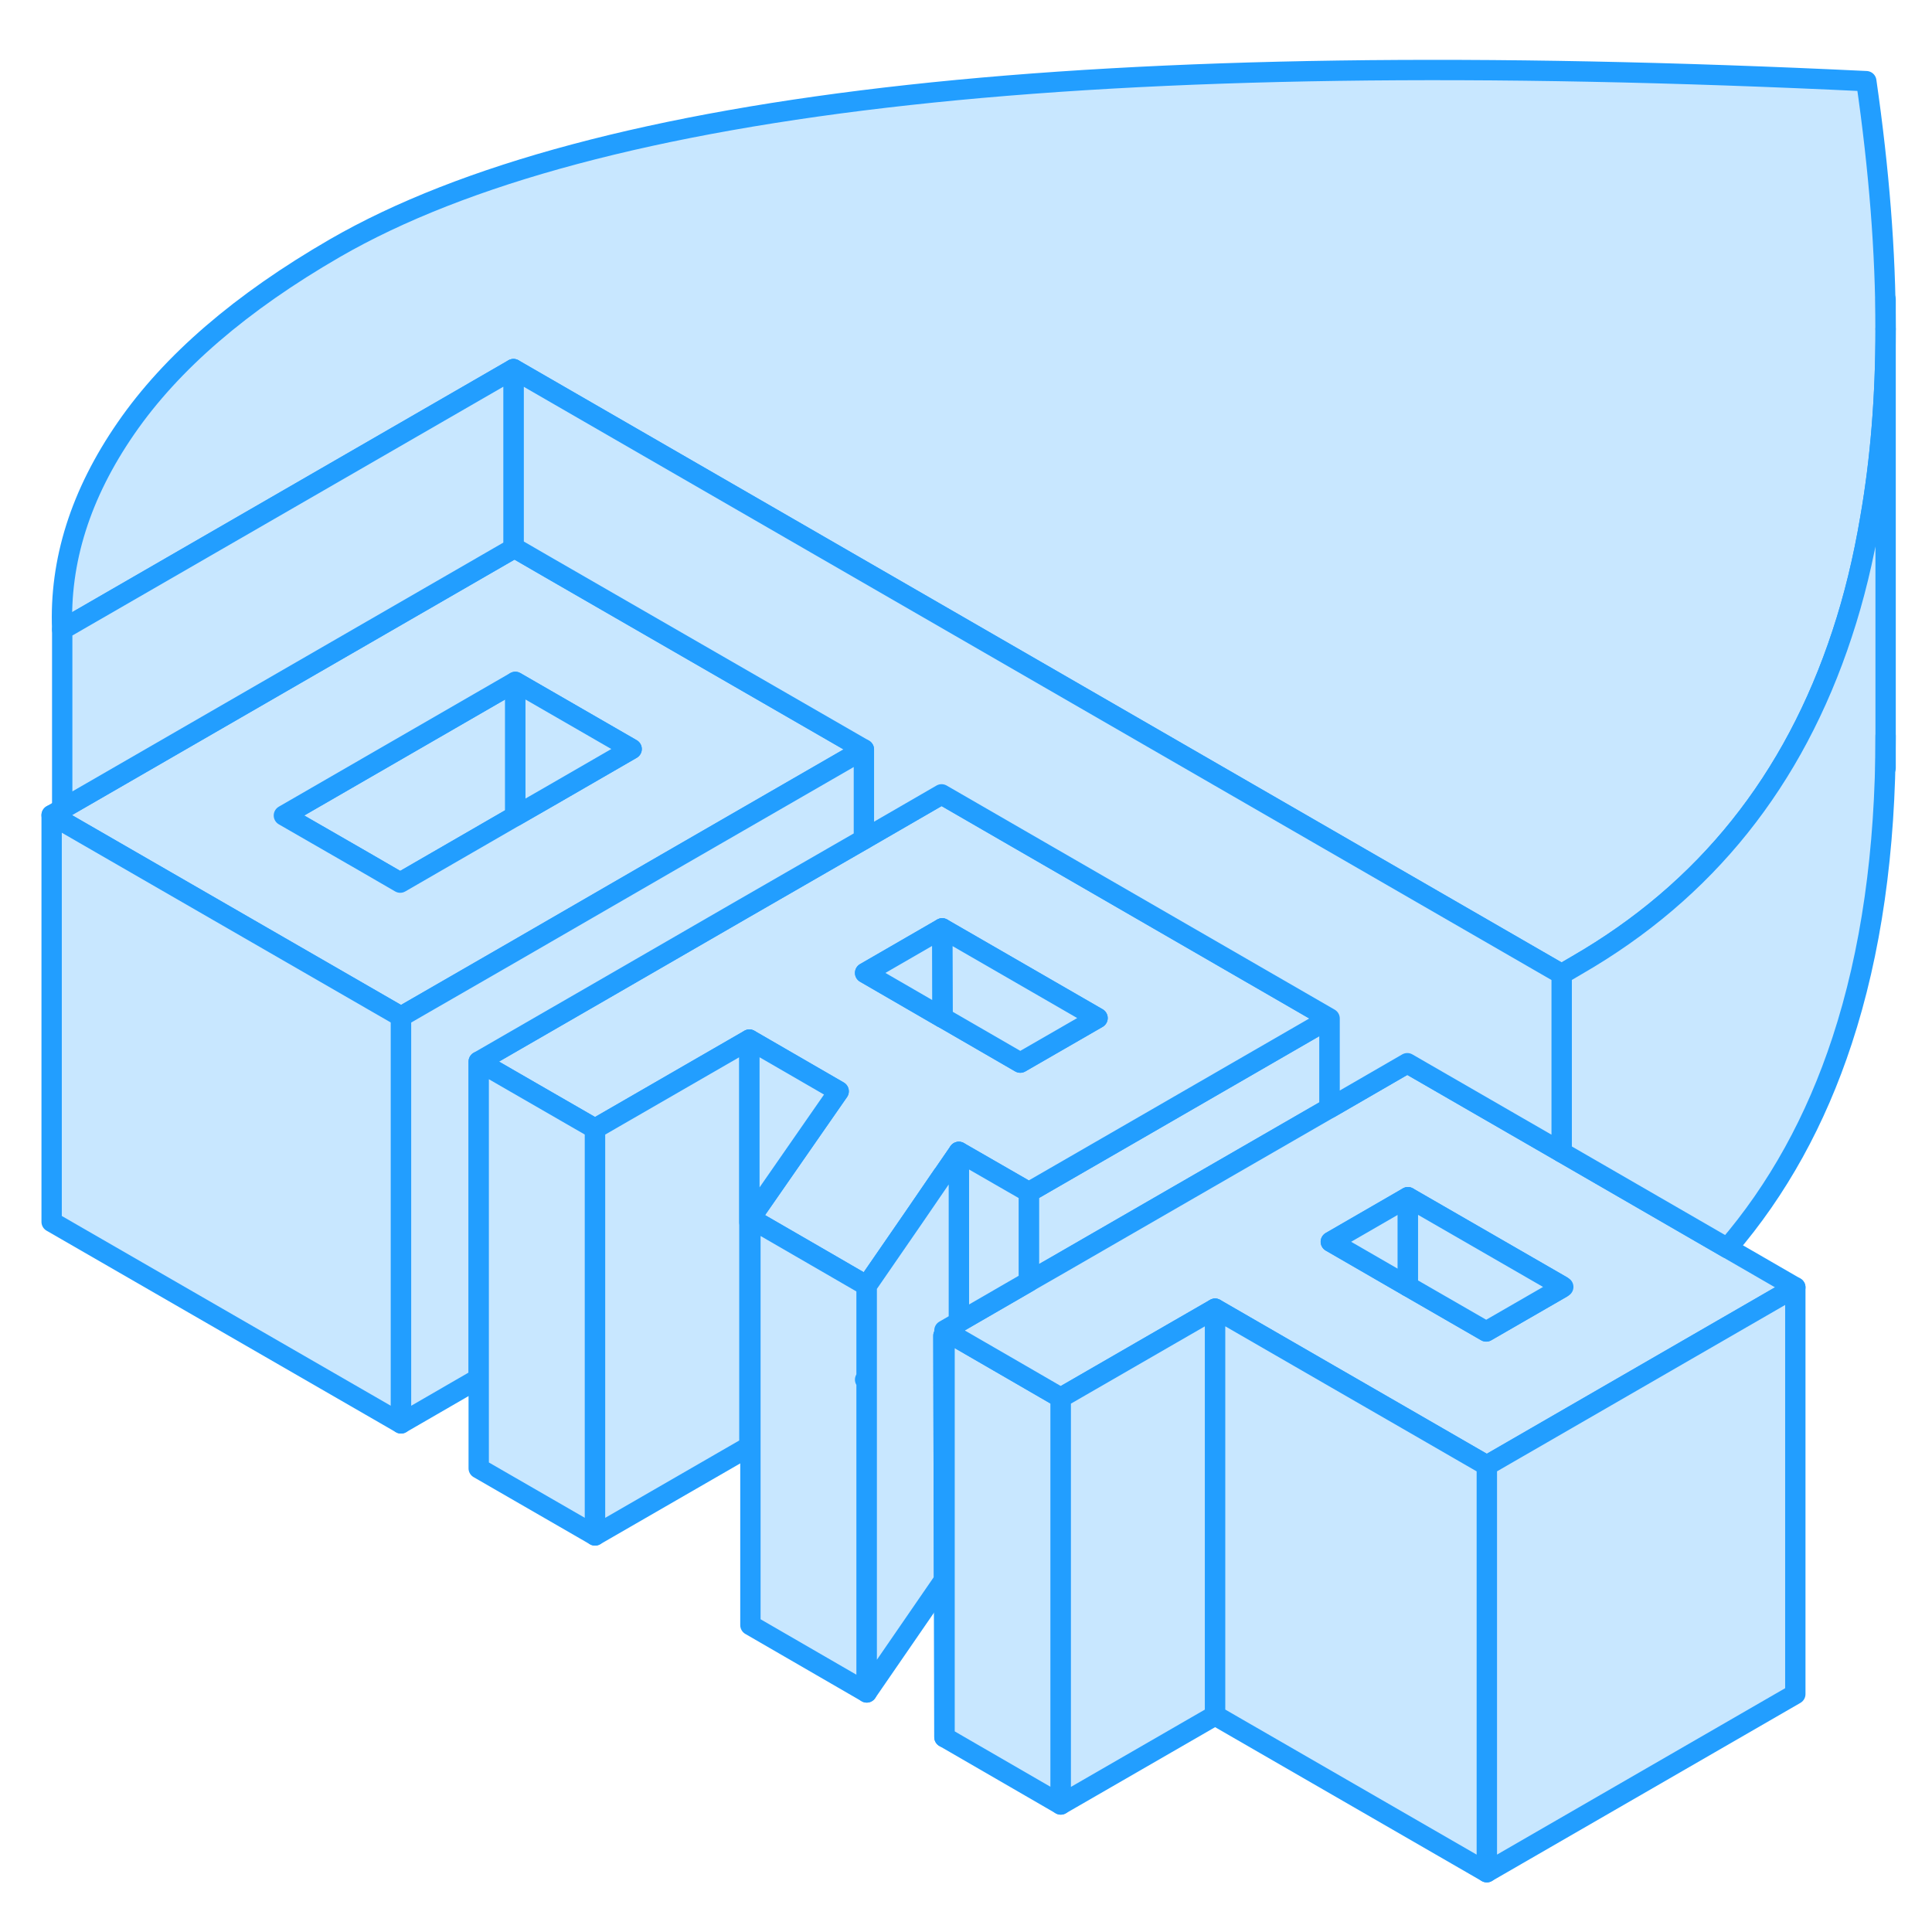 <svg width="48" height="48" viewBox="0 0 95 94" fill="#c8e7ff" xmlns="http://www.w3.org/2000/svg" stroke-width="1px" stroke-linecap="round" stroke-linejoin="round"><path d="M76.789 62.73V62.83L76.869 62.78L76.789 62.73ZM36.899 59.41V59.57L37.039 59.49L36.899 59.41ZM36.899 59.41V59.57L37.039 59.49L36.899 59.41ZM36.899 59.41V59.57L37.039 59.49L36.899 59.41ZM36.899 59.41V59.57L37.039 59.49L36.899 59.41ZM36.899 59.41V59.57L37.039 59.49L36.899 59.41ZM36.899 59.41V59.57L37.039 59.49L36.899 59.41ZM36.899 59.41V59.57L37.039 59.49L36.899 59.41ZM36.899 59.41V59.57L37.039 59.49L36.899 59.41ZM36.899 59.41V59.57L37.039 59.49L36.899 59.41ZM36.899 59.41V59.57L37.039 59.49L36.899 59.41ZM36.899 59.41V59.57L37.039 59.49L36.899 59.41ZM36.899 59.41V59.57L37.039 59.49L36.899 59.41ZM36.899 59.41V59.57L37.039 59.49L36.899 59.41ZM46.399 69.57L46.419 77.2L46.439 77.17V69.59L46.399 69.57ZM36.899 59.41V59.57L37.039 59.49L36.899 59.41ZM36.849 64.02V70.62L36.899 70.65V63.99L36.849 64.02ZM36.899 59.41V59.57L37.039 59.49L36.899 59.41ZM36.899 59.41V59.57L37.039 59.49L36.899 59.41ZM36.899 59.41V59.57L37.039 59.49L36.899 59.41ZM36.899 59.41V59.57L37.039 59.49L36.899 59.41ZM36.899 59.41V59.57L37.039 59.49L36.899 59.41ZM36.899 59.41V59.57L37.039 59.49L36.899 59.41ZM36.899 59.41V59.57L37.039 59.49L36.899 59.41ZM36.899 59.41V59.57L37.039 59.49L36.899 59.41ZM36.899 59.41V59.57L37.039 59.49L36.899 59.41ZM36.899 59.41V59.57L37.039 59.49L36.899 59.41ZM36.899 59.41V59.57L37.039 59.49L36.899 59.41ZM36.899 59.41V59.57L37.039 59.49L36.899 59.41ZM36.899 59.41V59.57L37.039 59.49L36.899 59.41ZM36.899 59.41V59.57L37.039 59.49L36.899 59.41Z" stroke="#229EFF" stroke-linejoin="round"/><path d="M25.339 33.03V39.63L19.679 42.9L17.919 41.88L13.959 39.6L25.249 33.08L25.339 33.03Z" stroke="#229EFF" stroke-linejoin="round"/><path d="M65.379 49.58V53.99L59.469 57.4L51.879 61.78L50.589 62.52V58.12L55.649 55.2L65.379 49.58Z" stroke="#229EFF" stroke-linejoin="round"/><path d="M52.159 68.23V88.23L46.439 84.92V64.92L47.149 65.33L50.589 67.32L52.159 68.23Z" stroke="#229EFF" stroke-linejoin="round"/><path d="M92.719 15.681C92.719 19.011 92.469 22.111 91.969 24.971C91.629 26.991 91.169 28.891 90.579 30.671C88.209 37.881 83.869 43.311 77.539 46.961L76.789 47.401L38.069 25.051L25.249 17.651L3.059 30.461C2.919 27.091 3.959 23.791 6.199 20.551C8.429 17.321 11.849 14.371 16.469 11.701C22.789 8.051 32.199 5.541 44.679 4.171C57.169 2.801 72.859 2.581 91.769 3.491C92.399 7.851 92.719 11.911 92.719 15.681Z" stroke="#229EFF" stroke-linejoin="round"/><path d="M27.009 27.43L25.299 26.44L25.249 26.47L3.059 39.28L2.539 39.58L3.059 39.88L5.659 41.38L12.229 45.17L19.719 49.49L25.339 46.25L32.739 41.97L42.479 36.35L27.009 27.43ZM27.009 38.67L25.339 39.63L19.679 42.9L17.919 41.88L13.959 39.6L25.249 33.08L25.339 33.03L31.059 36.33L27.009 38.67Z" stroke="#229EFF" stroke-linejoin="round"/><path d="M84.939 60.87L76.789 56.16L69.199 51.78L65.379 53.99L59.469 57.4L51.879 61.78L50.589 62.52L47.149 64.51L46.439 64.92L47.149 65.33L50.589 67.32L52.159 68.23L57.599 65.09L59.749 63.85L65.379 67.1L69.229 69.32L73.109 71.56L88.279 62.8L84.939 60.87ZM76.789 62.83L73.079 64.97L69.229 62.75L65.439 60.56L69.229 58.37L76.789 62.73L76.869 62.78L76.789 62.83Z" stroke="#229EFF" stroke-linejoin="round"/><path d="M69.229 58.371V62.751L65.439 60.561L69.229 58.371Z" stroke="#229EFF" stroke-linejoin="round"/><path d="M76.789 62.731V62.831L73.079 64.971L69.229 62.751V58.371L76.789 62.731Z" stroke="#229EFF" stroke-linejoin="round"/><path d="M92.719 15.681V35.681C92.719 41.351 91.999 46.351 90.579 50.671C89.289 54.601 87.409 58.001 84.939 60.871L76.789 56.161V47.401L77.539 46.961C83.869 43.311 88.209 37.881 90.579 30.671C91.169 28.891 91.629 26.991 91.969 24.971C92.469 22.111 92.719 19.011 92.719 15.681Z" stroke="#229EFF" stroke-linejoin="round"/><path d="M92.719 37.261V35.681" stroke="#229EFF" stroke-linejoin="round"/><path d="M92.719 15.681V14.221" stroke="#229EFF" stroke-linejoin="round"/><path d="M46.329 45.15V49.54H46.349L46.329 45.15Z" stroke="#229EFF" stroke-linejoin="round"/><path d="M46.299 38.56L42.479 40.77L36.559 44.181L28.979 48.56L25.339 50.66L23.539 51.7L25.339 52.74L29.259 55.001L34.699 51.861L36.849 50.62L41.239 53.16L40.009 54.931L36.899 59.41L37.039 59.49L40.859 61.7L42.619 62.721L44.949 59.34L46.359 57.281L46.399 57.23L47.149 56.141L50.589 58.12L55.649 55.2L65.379 49.581L46.299 38.56ZM50.169 51.751L46.349 49.541H46.339L42.539 47.34L46.329 45.151L53.969 49.56L50.169 51.751Z" stroke="#229EFF" stroke-linejoin="round"/><path d="M53.969 49.56L50.169 51.75L46.349 49.54L46.329 45.15L53.969 49.56Z" stroke="#229EFF" stroke-linejoin="round"/><path d="M46.339 49.54L42.539 47.34L46.329 45.15L46.339 49.54Z" stroke="#229EFF" stroke-linejoin="round"/><path d="M31.059 36.33L27.009 38.67L25.339 39.63V33.03L31.059 36.33Z" stroke="#229EFF" stroke-linejoin="round"/><path d="M76.789 47.4V56.16L69.199 51.78L65.379 53.99V49.58L46.299 38.56L42.479 40.77V36.35L27.009 27.43L25.299 26.44L25.249 26.47V17.65L38.069 25.05L76.789 47.4Z" stroke="#229EFF" stroke-linejoin="round"/><path d="M25.249 17.65V26.47L3.059 39.28V30.46L25.249 17.65Z" stroke="#229EFF" stroke-linejoin="round"/><path d="M19.719 49.491V69.491L2.539 59.581V39.581L3.059 39.881L5.659 41.381L12.229 45.171L19.719 49.491Z" stroke="#229EFF" stroke-linejoin="round"/><path d="M42.479 36.351V40.771L36.559 44.181L28.979 48.561L25.339 50.661L23.539 51.701V67.281L19.719 69.491V49.491L25.339 46.251L32.739 41.971L42.479 36.351Z" stroke="#229EFF" stroke-linejoin="round"/><path d="M29.259 55.001V75.001L23.539 71.701V51.701L25.339 52.741L29.259 55.001Z" stroke="#229EFF" stroke-linejoin="round"/><path d="M36.849 50.621V70.621L29.259 75.001V55.001L34.699 51.861L36.849 50.621Z" stroke="#229EFF" stroke-linejoin="round"/><path d="M41.239 53.161L40.009 54.931L36.899 59.411V59.571L36.849 59.601V50.621L41.239 53.161Z" stroke="#229EFF" stroke-linejoin="round"/><path d="M50.589 58.121V62.521L47.149 64.511V56.141L50.589 58.121Z" stroke="#229EFF" stroke-linejoin="round"/><path d="M42.619 67.29L42.539 67.34L42.619 67.39V82.72L36.899 79.41V59.57L37.039 59.49L40.859 61.7L42.619 62.72V67.29Z" stroke="#229EFF" stroke-linejoin="round"/><path d="M47.149 56.141V64.511L46.439 64.921V65.211L46.389 65.181L46.399 69.571L46.419 77.201L42.619 82.721V62.721L44.949 59.341L46.359 57.281L46.399 57.231L47.149 56.141Z" stroke="#229EFF" stroke-linejoin="round"/><path d="M46.439 65.211V84.921L46.419 77.201L46.399 69.571L46.389 65.181L46.439 65.211Z" stroke="#229EFF" stroke-linejoin="round"/><path d="M88.279 62.801V82.801L73.109 91.561V71.561L88.279 62.801Z" stroke="#229EFF" stroke-linejoin="round"/><path d="M59.749 63.851V83.851L52.159 88.231V68.231L57.599 65.091L59.749 63.851Z" stroke="#229EFF" stroke-linejoin="round"/><path d="M73.109 71.561V91.561L59.749 83.851V63.851L65.379 67.101L69.229 69.321L73.109 71.561Z" stroke="#229EFF" stroke-linejoin="round"/></svg>